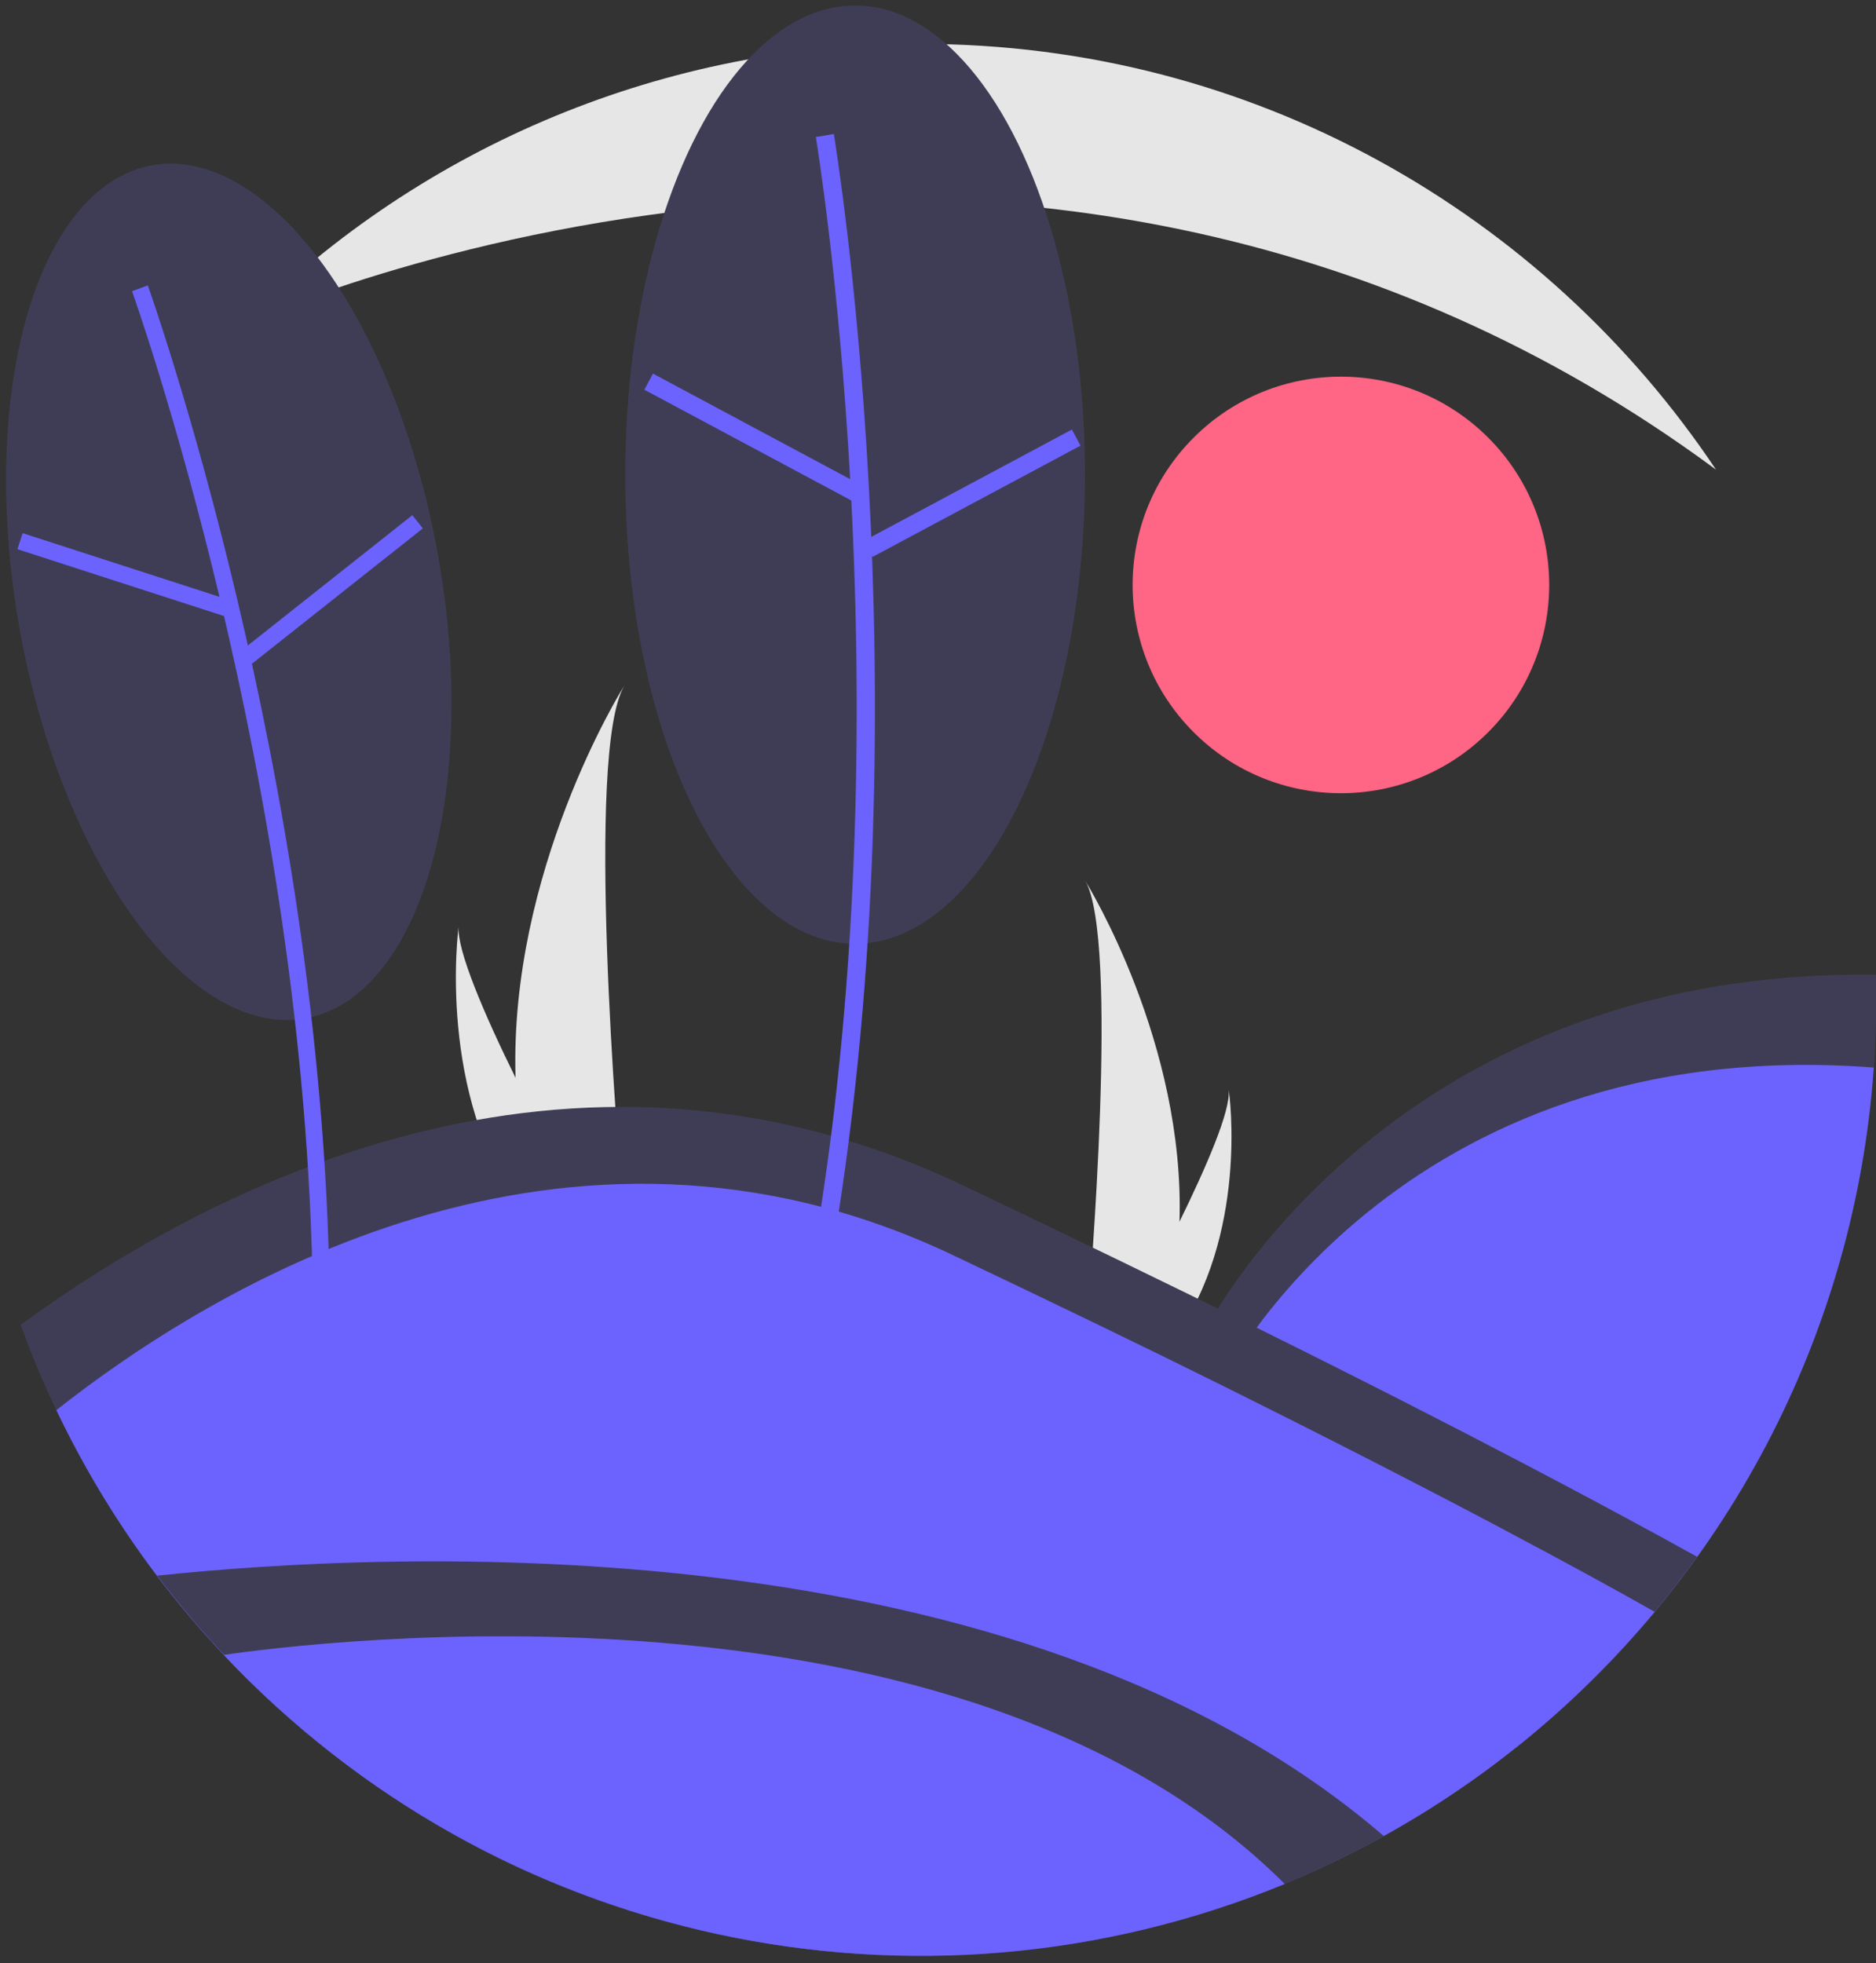 <?xml version="1.0" encoding="utf-8"?>
<!-- Generator: Adobe Illustrator 24.1.2, SVG Export Plug-In . SVG Version: 6.00 Build 0)  -->
<svg version="1.1" id="a1f75fc3-9e42-4fc1-bde4-b430080f0daf"
	 xmlns="http://www.w3.org/2000/svg" xmlns:xlink="http://www.w3.org/1999/xlink" x="0px" y="0px" viewBox="0 0 679 710.5"
	 style="enable-background:new 0 0 679 710.5;" xml:space="preserve">
<rect x="0" y="0" width="679" height="710.5" fill="#333333" stroke="none"/>
<style type="text/css">
	.st0{fill:#FF6584;}
	.st1{fill:#FFFFFF;}
	.st2{fill:#E6E6E6;}
	.st3{fill:#3F3D56;}
	.st4{fill:#6C63FF;}
</style>
<ellipse transform="matrix(0.707 -0.707 0.707 0.707 -7.517 405.223)" class="st0" cx="485.4" cy="211.7" rx="75.4" ry="75.4"/>
<path class="st1" d="M692.1,267.9c0.2,0,0.3-0.1,0.5-0.1c-0.1-0.3-0.2-0.6-0.3-1c-0.2,0.3-0.5,0.7-0.7,1L692.1,267.9z"/>
<path class="st2" d="M186.6,390.1c0.4,16.4,3.2,32.7,8.2,48.4c0.1,0.4,0.2,0.7,0.4,1.1h30.5c0-0.3-0.1-0.7-0.1-1.1
	c-2-23.4-13.8-165.9,0.3-190.2C224.6,250.2,184.3,315.7,186.6,390.1z"/>
<path class="st2" d="M188.9,438.5c0.3,0.4,0.5,0.7,0.8,1.1h22.9c-0.2-0.3-0.4-0.7-0.6-1.1c-3.8-6.8-15-27.2-25.4-48.4
	c-11.2-22.7-21.4-46.4-20.6-54.9C165.8,337.1,158.1,395.8,188.9,438.5z"/>
<path class="st2" d="M426.9,442.4c-0.4,14.3-2.8,28.5-7.1,42.2c-0.1,0.3-0.2,0.6-0.3,0.9h-26.6c0-0.3,0.1-0.6,0.1-0.9
	c1.8-20.4,12-144.6-0.2-165.8C393.8,320.5,429,377.6,426.9,442.4z"/>
<path class="st2" d="M424.9,484.6c-0.2,0.3-0.5,0.6-0.7,0.9h-20c0.2-0.3,0.3-0.6,0.5-0.9c3.3-6,13.1-23.8,22.1-42.2
	c9.7-19.8,18.7-40.4,17.9-47.9C445.1,396.2,451.8,447.4,424.9,484.6z"/>
<path class="st3" d="M679.1,361.9c0,8.2-0.3,16.4-0.9,24.5c-4.4,63.8-26.6,125.2-63.9,177.1c-4.9,6.8-10,13.4-15.4,19.9
	c-13.9,16.7-29.4,32-46.2,45.8L479.2,586l-44-102.7c0,0,65.6-132.9,243.8-130.5C679.1,355.9,679.1,358.9,679.1,361.9z"/>
<path class="st4" d="M678.2,386.4c-6.8,96.5-53.7,185.6-129.3,246l-68.3-40.1l-39-91.1C441.6,501.2,504.8,373.2,678.2,386.4z"/>
<path class="st3" d="M614.3,563.5c-4.9,6.8-10,13.4-15.4,19.9c-36,43.2-82,77.1-134,98.5c-10.5,4.3-21.3,8.2-32.3,11.5
	c-79.6,21.2-164,15.8-240.2-15.3C116.9,644.5,56,585,20.4,510.4c-4.8-10-9.1-20.3-12.9-30.9C74.1,430.8,205.1,361,348,428.8
	c39.5,18.8,74.8,35.9,105.9,51.3C532.7,519.1,585.1,547.3,614.3,563.5z"/>
<path class="st4" d="M598.9,583.4c-122.5,146.8-340.9,166.6-487.7,44c-38.4-32-69.3-71.9-90.8-117c55.6-43.9,183.7-122.9,324.3-56.2
	c36.2,17.2,68.5,32.8,96.9,46.9C524.4,542.2,575.4,570.1,598.9,583.4z"/>
<path class="st3" d="M500.9,664.6c-11.6,6.4-23.6,12.2-35.9,17.3c-41.8,17.2-86.7,26.1-131.9,26c-108.5,0-210.8-51-276.2-137.6
	C139.5,561.6,367.9,549.9,500.9,664.6z"/>
<path class="st4" d="M465,681.9C332.2,736.5,179.4,703.5,81,599C111.1,594.6,347.1,564.2,465,681.9z"/>
<path class="st2" d="M621.1,170L621.1,170C374-12.7,90.9,115.9,88.7,116.9v0c64.8-64.8,152.7-101.1,244.4-101
	C453.2,15.8,559,77.1,621.1,170z"/>
<ellipse transform="matrix(0.984 -0.177 0.177 0.984 -36.685 18.114)" class="st3" cx="82.9" cy="214.2" rx="76.9" ry="156.9"/>
<path class="st4" d="M119.3,468.2c-2.5-187.3-65.2-363.1-65.8-364.9l-5.7,2.1c0.6,1.7,63,176.6,65.4,362.9L119.3,468.2z"/>
<rect x="41.6" y="168.6" transform="matrix(0.308 -0.952 0.952 0.308 -167.008 186.46)" class="st4" width="6.1" height="78.9"/>
<rect x="80.7" y="210.3" transform="matrix(0.784 -0.621 0.621 0.784 -106.475 120.704)" class="st4" width="78.9" height="6.1"/>
<ellipse class="st3" cx="309.5" cy="171.8" rx="83.2" ry="169.8"/>
<path class="st4" d="M301.8,449.7c33.3-200,0.3-399.2,0-401.2l-6.5,1.1c0.3,2,33.1,200.2,0,399L301.8,449.7z"/>
<rect x="269" y="115.6" transform="matrix(0.472 -0.882 0.882 0.472 4.288 323.753)" class="st4" width="6.6" height="85.3"/>
<rect x="309.1" y="175.2" transform="matrix(0.882 -0.472 0.472 0.882 -42.594 187.107)" class="st4" width="85.3" height="6.6"/>
</svg>
